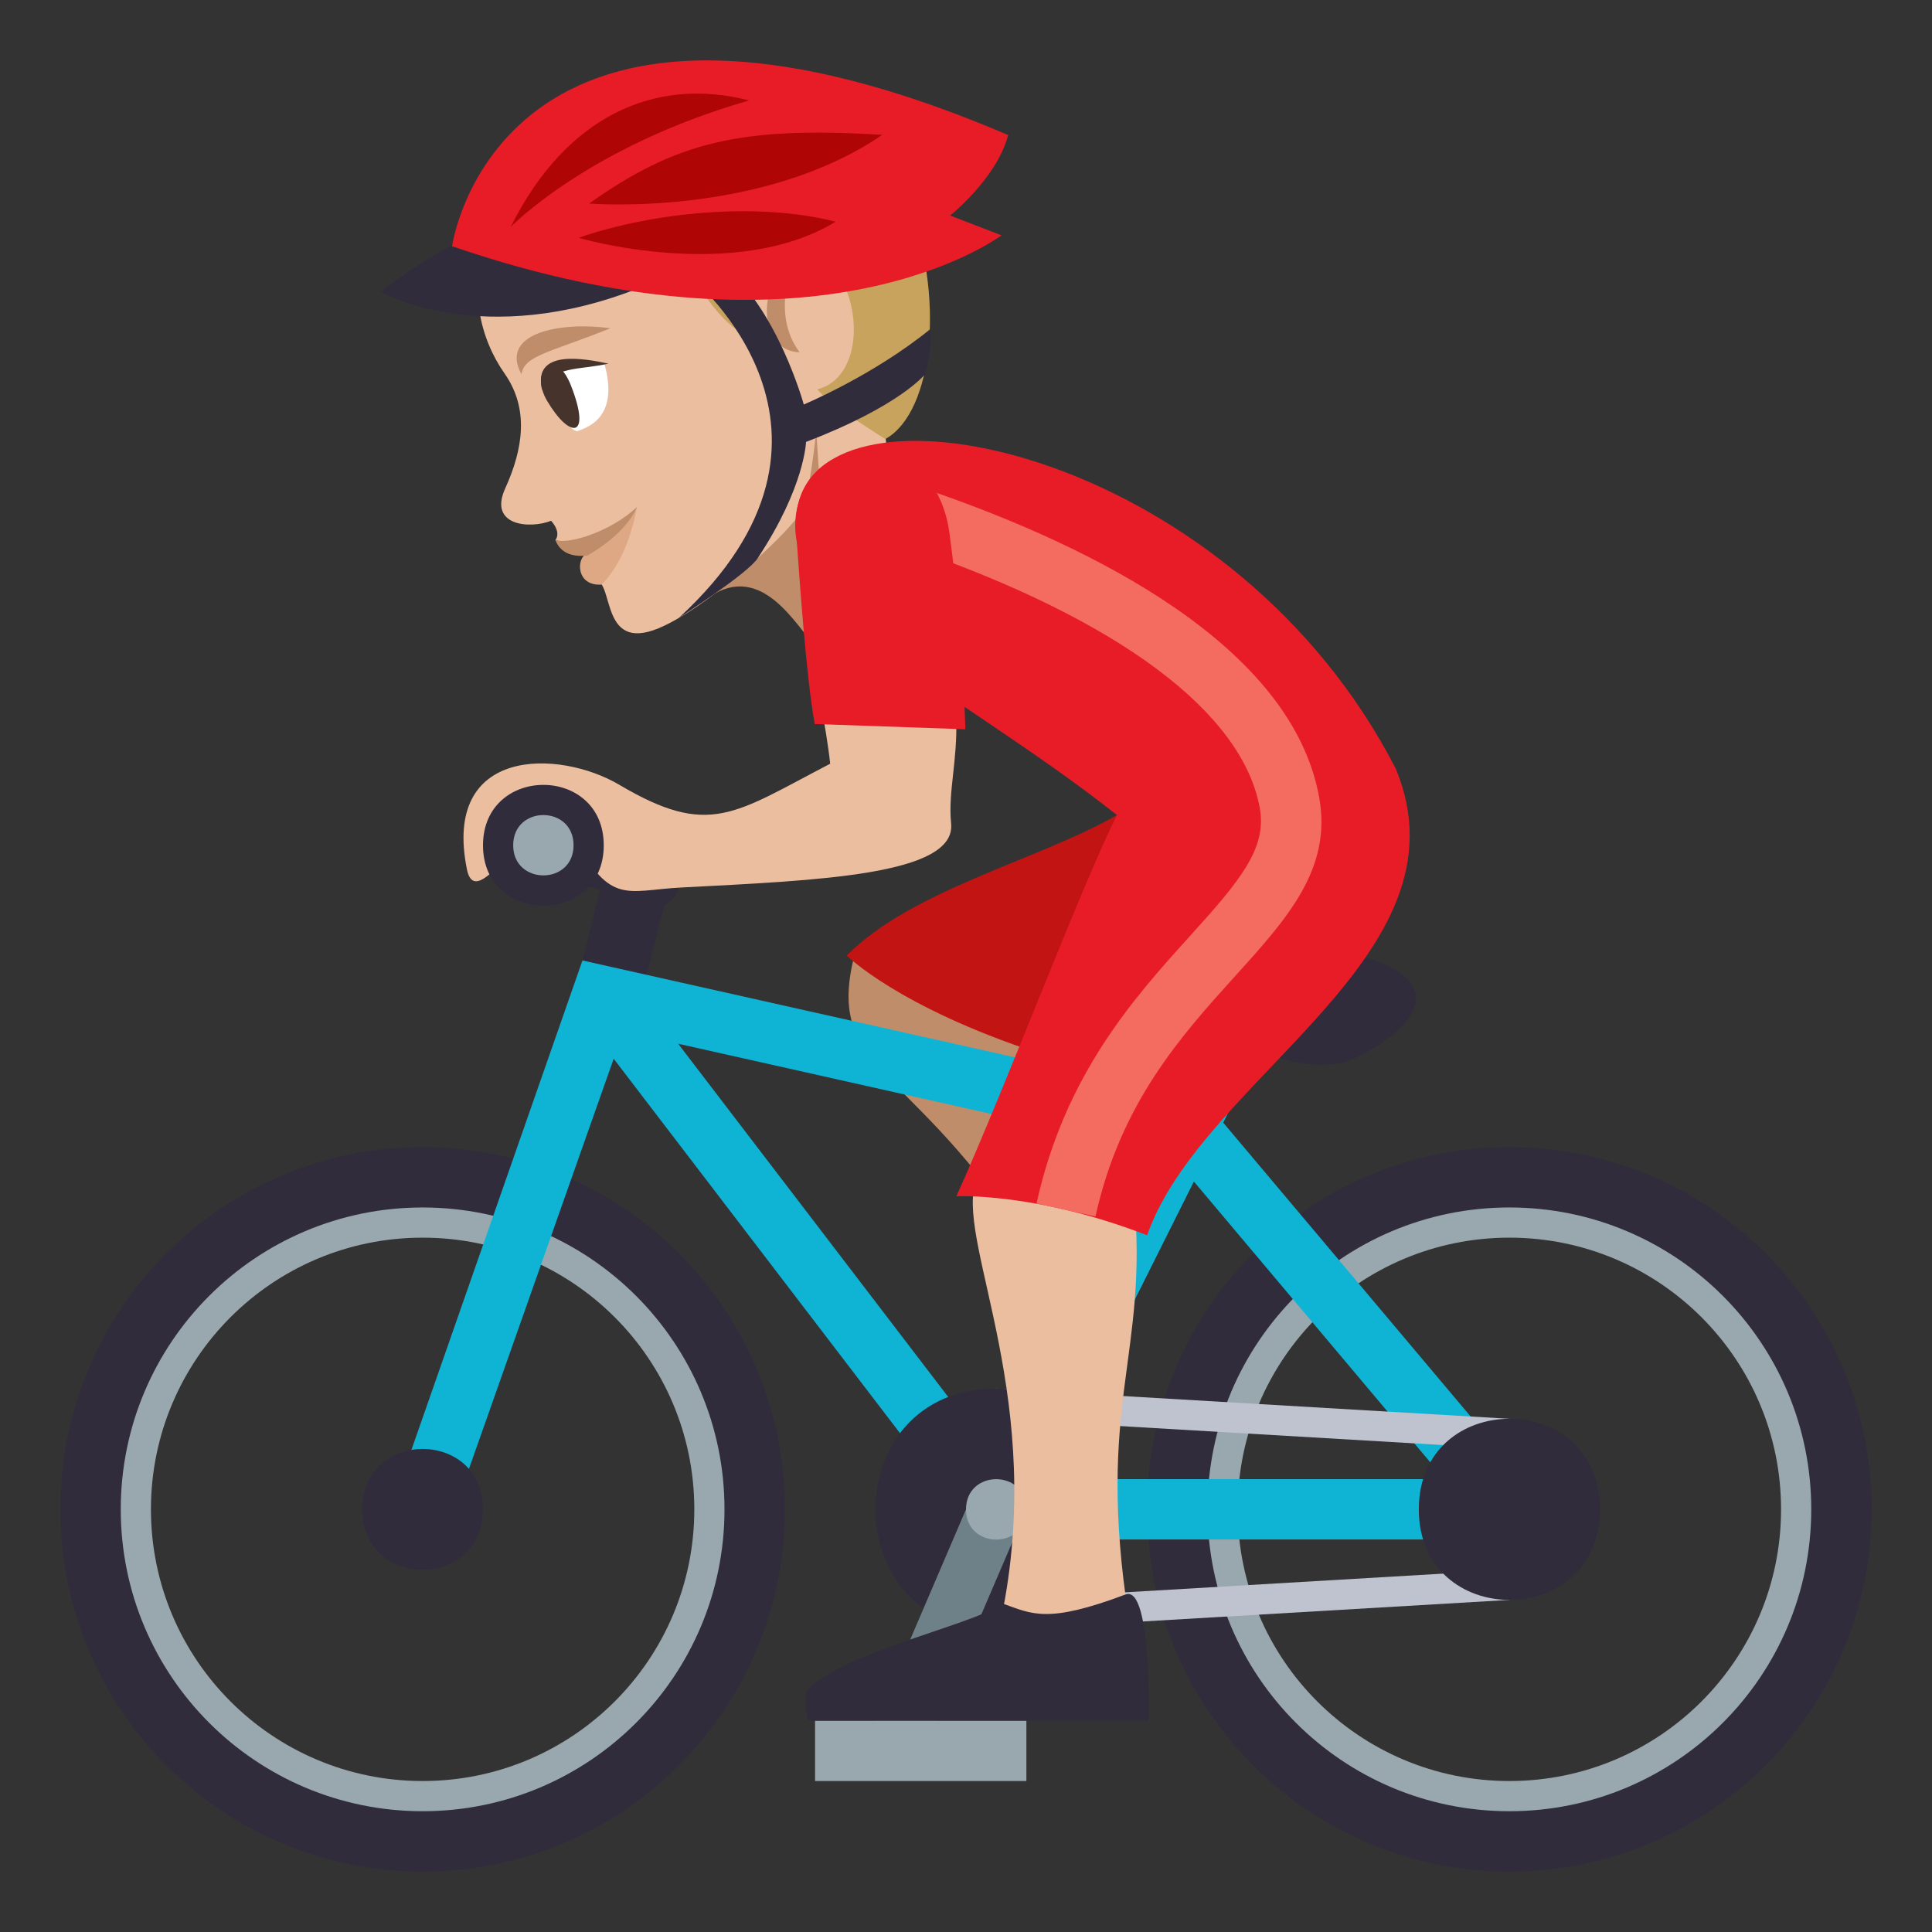 <?xml version="1.0" encoding="utf-8"?>
<!-- Generator: Adobe Illustrator 15.0.0, SVG Export Plug-In . SVG Version: 6.00 Build 0)  -->
<!DOCTYPE svg PUBLIC "-//W3C//DTD SVG 1.1//EN" "http://www.w3.org/Graphics/SVG/1.1/DTD/svg11.dtd">
<svg version="1.1" id="Layer_1" xmlns="http://www.w3.org/2000/svg" xmlns:xlink="http://www.w3.org/1999/xlink" x="0px" y="0px"
	 width="64px" height="64px" viewBox="0 0 64 64" enable-background="new 0 0 64 64" xml:space="preserve">
<rect x="0" y="0" width="64" height="64" fill="#333333" stroke="none"/>
<path fill="#EBBEA0" d="M29.186,11.509c0,0-0.193,4.619,1.457,7.345C24.689,25.057,23.283,12.833,29.186,11.509z"/>
<path fill="#BF8D69" d="M23.145,20.053c3.713-3.345,4.867,8.51,3.859-6.311L23.145,20.053z"/>
<path fill="#EBBEA0" d="M21.602,3.303c-6.432,2.534-6.521,6.741-4.885,9.074c0.818,1.169,0.611,2.499,0.018,3.804
	c-0.563,1.241,0.816,1.349,1.521,1.07c0.359,0.407,0.141,0.641,0.141,0.641s1.129,0.271,1.023,0.556
	c-0.273,0.108-0.313,0.708,0.289,0.759c0.666,0.055,0.129,2.563,2.305,1.517c1.76-0.847,4.234-3.207,4.533-3.788
	c0.344-0.659,0.596-3.689,0.596-3.689C30.313,11.342,33.289,4.571,21.602,3.303z"/>
<path fill="#BF8D69" d="M25.566,11.056c-0.406-0.917-0.006-2.047,0.75-2.381c0,0-0.816,1.662,0.17,2.993
	C26.486,11.668,25.848,11.697,25.566,11.056z"/>
<path fill="#C8A35D" d="M15.834,9.853c6.729-6.461,6.078-0.047,9.027,1.346c-0.344-2.726,1.301-3.942,2.48-2.703
	c1.35,1.416,1.242,4.025-0.264,4.402c0.377,0.488,2.25,1.646,2.25,1.646c3.219-1.784,1.553-15.583-8.65-11.563
	C16.898,4.47,14.059,7.384,15.834,9.853z"/>
<path fill="#DEA885" d="M21.098,16.799c-0.244,1.364-0.771,2.174-1.166,2.565c-0.859,0.066-0.846-0.888-0.49-1.026
	C19.715,18.23,20.109,17.75,21.098,16.799z"/>
<path fill="#BF8D69" d="M21.098,16.799c-0.381,0.925-1.645,1.607-1.645,1.607c-0.221,0.014-0.826,0.072-1.057-0.515
	C18.895,18.041,20.275,17.575,21.098,16.799z"/>
<path fill-rule="evenodd" clip-rule="evenodd" fill="#BF8D69" d="M17.275,12.397c0.096-0.627,0.922-0.71,2.943-1.522
	C18.549,10.64,16.525,11.041,17.275,12.397z"/>
<path fill="#FFFFFF" d="M20.027,12.072c0.506,1.827-0.652,2.11-0.914,2.214C18.703,14.212,16.539,11.711,20.027,12.072z"/>
<path fill="#45332C" d="M18.125,13.282c0.752,1.268,1.484,1.263,0.787-0.515C18.4,11.459,17.521,12.263,18.125,13.282z"/>
<path fill-rule="evenodd" clip-rule="evenodd" fill="#45332C" d="M17.957,12.912c-0.32-1.372,1.426-1.029,2.197-0.866
	C19.15,12.27,18.332,12.11,17.957,12.912z"/>
<path fill="#302C3B" d="M22.906,9.205c0,0,6.26,5.124-0.422,11.267c0,0,2.313-1.485,2.621-1.99c1.553-2.348,1.596-3.843,1.596-3.843
	c3.113-1.191,3.941-2.24,3.941-2.24s0.275-0.885,0.166-1.49c-1.875,1.527-4.182,2.491-4.182,2.491s-0.883-3.224-2.736-4.665
	L22.906,9.205z"/>
<path fill="#302C3B" d="M14.975,8.156c0,0-0.189-0.07-2.385,1.504c0,0,3.396,1.963,8.654-0.148L14.975,8.156z"/>
<path fill="#E81C27" d="M33.396,4.474C16.492-2.752,14.975,8.156,14.975,8.156c12.207,4.201,18.199-0.361,18.199-0.361L31.475,7.14
	C31.475,7.14,33.023,5.906,33.396,4.474z"/>
<path fill="#B00505" d="M16.918,7.517c1.824-3.67,4.779-4.996,7.898-4.189C19.498,4.847,16.918,7.517,16.918,7.517z"/>
<path fill="#B00505" d="M19.516,6.742c2.869-2.033,5.004-2.566,9.711-2.275C25.215,7.212,19.516,6.742,19.516,6.742z"/>
<path fill="#B00505" d="M19.166,7.878c2.49-0.863,5.979-1.189,8.516-0.533C24.313,9.39,19.166,7.878,19.166,7.878z"/>
<path fill="#BF8D69" d="M28.262,31.818c-0.895,3.857,2.256,3.46,6.271,10.189l1.934-2.93c-2.637-2.76-1.303-3.398-3.064-6.716
	L28.262,31.818z"/>
<path fill="#C21413" d="M39.654,32.421L37,27c-2.615,1.5-6.764,2.455-8.951,4.652c0,0,1.688,1.697,6.324,3.224
	C36.322,34.099,39.654,32.421,39.654,32.421z"/>
<path fill="#E81C27" d="M46.236,25.462L37,27c-5.48-4.344-11.885-6.939-10.455-10.623C28.109,12.351,40.902,15.101,46.236,25.462z"
	/>
<path fill="#302C3B" d="M21,28c-0.717-0.336-3-1-3-1v2l1.883,0.471L19,33l2,1l1-4C22,30,23.564,29.201,21,28z"/>
<path fill="#99A8AE" d="M14,38.999c-6.076,0-11,4.924-11,11s4.924,11,11,11c6.074,0,11-4.924,11-11S20.074,38.999,14,38.999z
	 M14,58.999c-4.971,0-9-4.029-9-9s4.029-9,9-9s9,4.029,9,9S18.971,58.999,14,58.999z"/>
<path fill="#99A8AE" d="M50,38.999c-6.076,0-11,4.924-11,11s4.924,11,11,11c6.074,0,11-4.924,11-11S56.074,38.999,50,38.999z
	 M50,58.999c-4.971,0-9-4.029-9-9s4.029-9,9-9s9,4.029,9,9S54.971,58.999,50,58.999z"/>
<path fill="#302C3B" d="M14,37.999c-6.627,0-12,5.373-12,12s5.373,12,12,12s12-5.373,12-12S20.627,37.999,14,37.999z M14,59.999
	c-5.523,0-10-4.477-10-10s4.477-10,10-10s10,4.477,10,10S19.523,59.999,14,59.999z"/>
<path fill="#302C3B" d="M50,37.999c-6.627,0-12,5.373-12,12s5.373,12,12,12s12-5.373,12-12S56.627,37.999,50,37.999z M50,59.999
	c-5.523,0-10-4.477-10-10s4.477-10,10-10s10,4.477,10,10S55.523,59.999,50,59.999z"/>
<path fill="#0FB4D4" d="M50.66,49.231L40.521,37.19l1.373-2.744c0.246-0.494-1.543-1.389-1.789-0.895l-1.316,2.633l-19.494-4.367
	l-6.238,17.849c-0.396,1.121,1.525,1.684,1.887,0.666l5.385-15.26l11.877,15.533c0.008,0.012,0.023,0.016,0.031,0.025
	c0.086,0.105,0.619,0.367,0.764,0.367h17c0.006,0,0.014,0,0.02,0C50.572,50.999,50.881,49.415,50.66,49.231z M37.867,38.028
	L32.82,48.12L22.465,34.575L37.867,38.028z M34.617,48.999l4.932-9.859l8.301,9.859H34.617z"/>
<path fill="#302C3B" d="M16,49.999c0,2.668-4,2.668-4,0S16,47.331,16,49.999z"/>
<polygon fill="#BEC3CF" points="50,47.999 32.998,46.999 32.998,45.999 50,46.999 "/>
<polygon fill="#BEC3CF" points="50,52.999 33,53.999 33,52.999 50,51.999 "/>
<path fill="#302C3B" d="M53,49.999c0,4-6,4-6,0S53,45.999,53,49.999z"/>
<path fill="#302C3B" d="M32.998,53.999c-5.33,0-5.33-8,0-8C38.334,45.999,38.334,53.999,32.998,53.999z"/>
<rect x="27" y="56.999" fill="#99A8AE" width="7" height="2"/>
<polygon fill="#6E8189" points="31,56.999 29,56.999 32,49.999 34,49.999 "/>
<path fill="#99A8AE" d="M34,50.003c0,1.33-2,1.33-2,0C32,48.665,34,48.665,34,50.003z"/>
<path fill="#302C3B" d="M45,34.999c-2,1-4-1-8-1c0,0,0-2,2-2c4.123,0,5.434-0.783,7,0C48,33,46.264,34.366,45,34.999z"/>
<path fill="#EBBEA0" d="M32.287,39.257c-0.514,2.1,2.369,7.18,0.883,14.344h4.221c-1.109-7.164,0.672-8.637,0.172-13.965
	C37.563,39.636,32.914,36.702,32.287,39.257z"/>
<path fill="#302C3B" d="M37.285,52.819c-2.598,0.979-3.096,0.643-4.049,0.309c-1.236,0.768-5.275,1.592-6.469,2.846
	c-0.172,0.18,0,1.025,0,1.025h11.281C38.049,56.999,38.158,52.491,37.285,52.819z"/>
<path fill="#E81C27" d="M46.236,25.462c0,0-5.424-2.354-9.236,1.537c-1.25,2.517-3.631,8.873-5.318,12.63
	c0,0,2.611-0.143,6.318,1.291C39.832,35.681,48.816,31.664,46.236,25.462z"/>
<path fill="#F46C60" d="M36.289,40.298l-1.953-0.43c0.945-4.285,3.246-6.83,5.096-8.875c1.629-1.799,2.537-2.881,2.303-4.207
	c-0.564-3.188-4.67-6.254-11.561-8.637l0.654-1.891c5.381,1.861,11.982,5.137,12.875,10.178c0.418,2.355-1.068,3.998-2.787,5.898
	C39.137,34.302,37.119,36.532,36.289,40.298z"/>
<path fill="#EBBEA0" d="M27.16,23.109c0.156,0.887,0.287,1.654,0.34,2.191c-3.188,1.656-3.996,2.463-6.982,0.699
	c-2-1.182-5.875-1.275-5.051,2.797c0.354,1.748,2.559-2.938,3.402-1.314c1.332,2.563,1.801,2.018,3.693,1.918
	c4.49-0.236,9.119-0.4,8.945-2.123c-0.105-1.043,0.213-2.047,0.17-3.48L27.16,23.109z"/>
<path fill="#E81C27" d="M31.453,17.666c-0.531-3.928-5.32-3.313-5.084-0.086c0.135,1.855,0.332,4.775,0.619,6.404l4.992,0.174
	C31.916,21.992,31.721,19.648,31.453,17.666z"/>
<path fill="#302C3B" d="M20,28.005c0,2.658-4,2.658-4,0C16,25.332,20,25.332,20,28.005z"/>
<path fill="#99A8AE" d="M19,28.001c0,1.33-2,1.33-2,0C17,26.666,19,26.666,19,28.001z"/>
</svg>
